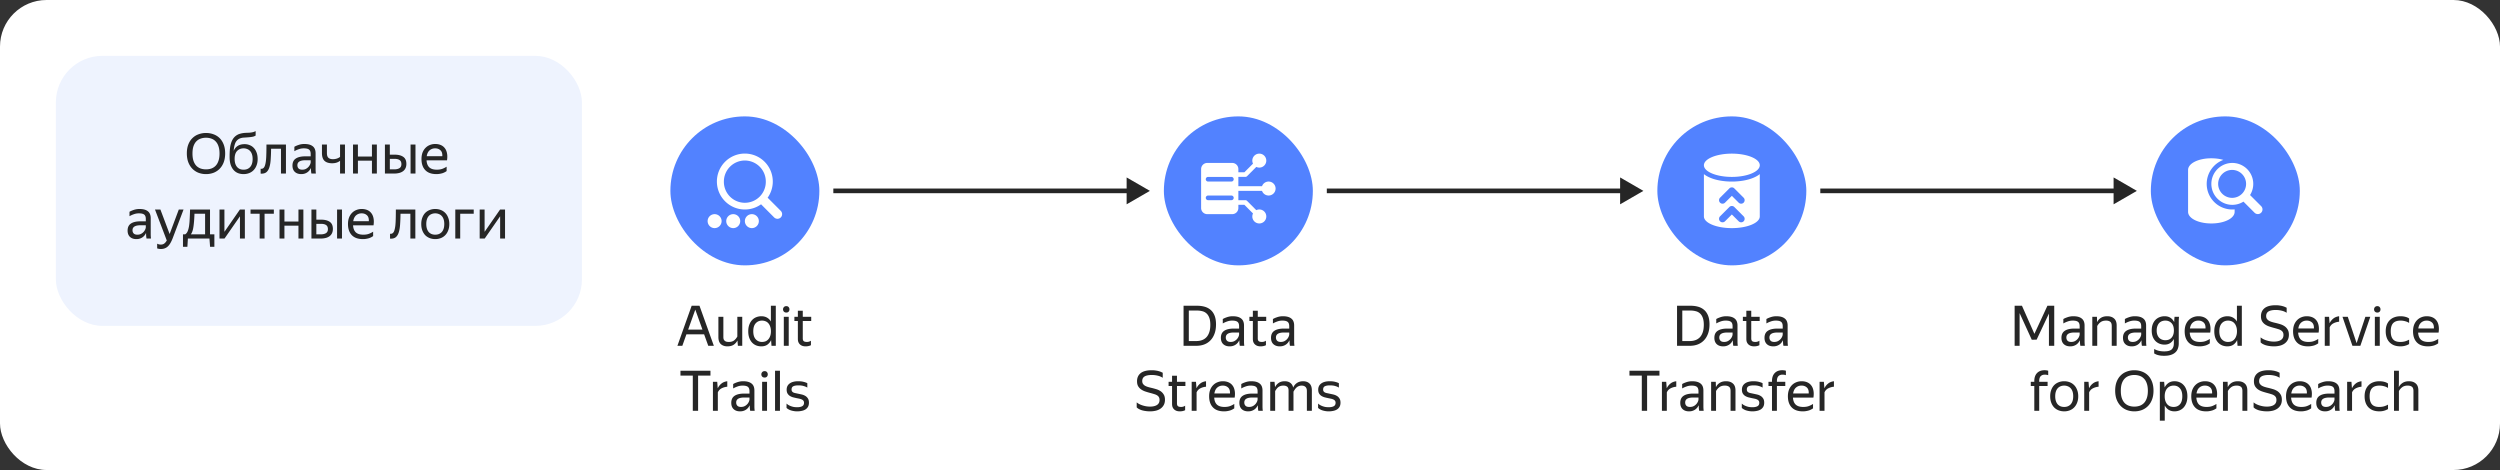 <svg xmlns="http://www.w3.org/2000/svg" width="1000" height="188" fill="none"><rect width="100%" height="100%" fill="#333333" stroke="none"/><g clip-path="url(#a)"><rect width="1000" height="188" fill="#fff" rx="18.622"/><rect width="210.428" height="108.007" x="22.346" y="22.346" fill="#EEF3FE" rx="18.622"/><path fill="#262626" d="M82.4 69.64a8.404 8.404 0 0 1-3.016-.536 6.955 6.955 0 0 1-2.436-1.609c-.685-.7-1.229-1.564-1.63-2.592-.388-1.028-.582-2.212-.582-3.553 0-1.34.194-2.518.581-3.53.402-1.029.946-1.878 1.631-2.548a6.597 6.597 0 0 1 2.436-1.542 8.402 8.402 0 0 1 3.017-.536c1.087 0 2.1.178 3.039.536.939.343 1.75.857 2.436 1.542.685.685 1.221 1.542 1.609 2.57.387 1.013.58 2.19.58 3.53 0 1.326-.193 2.503-.58 3.531-.388 1.028-.924 1.892-1.61 2.592a6.954 6.954 0 0 1-2.435 1.61 8.467 8.467 0 0 1-3.04.536Zm0-1.899c.776 0 1.49-.112 2.146-.335a4.454 4.454 0 0 0 1.698-1.095c.492-.507.872-1.162 1.14-1.967.283-.804.425-1.78.425-2.927s-.142-2.123-.425-2.927c-.268-.805-.648-1.453-1.14-1.944a4.129 4.129 0 0 0-1.698-1.095 6.232 6.232 0 0 0-2.145-.358c-.775 0-1.49.12-2.145.358a4.303 4.303 0 0 0-1.721 1.095c-.477.491-.857 1.14-1.14 1.944-.268.804-.402 1.78-.402 2.927s.134 2.123.402 2.927c.283.805.663 1.46 1.14 1.967a4.654 4.654 0 0 0 1.72 1.095c.656.223 1.371.335 2.146.335Zm20.661-4.134c0 .968-.149 1.825-.447 2.57a5.485 5.485 0 0 1-1.184 1.9 4.938 4.938 0 0 1-1.766 1.161 6.08 6.08 0 0 1-2.234.403c-.82 0-1.572-.135-2.258-.403a4.672 4.672 0 0 1-1.765-1.273c-.492-.567-.879-1.282-1.162-2.146-.268-.864-.402-1.884-.402-3.061 0-.968.03-1.892.09-2.771.059-.879.193-1.69.401-2.436.21-.76.507-1.437.894-2.033a4.924 4.924 0 0 1 1.61-1.52c.372-.223.76-.387 1.161-.491.403-.12.805-.21 1.207-.269.417-.06.834-.096 1.251-.111l1.23-.045a8.694 8.694 0 0 0 1.497-.224 4.357 4.357 0 0 0 1.072-.424v1.788a3.434 3.434 0 0 1-1.05.447 14.85 14.85 0 0 1-1.318.2c-.85.075-1.632.135-2.347.18-.7.03-1.34.193-1.921.491-.745.417-1.274 1.043-1.587 1.877-.298.82-.484 1.795-.559 2.927.775-1.787 2.235-2.681 4.38-2.681.73 0 1.408.134 2.034.402.64.253 1.191.633 1.653 1.14.477.506.849 1.132 1.118 1.877.268.73.402 1.572.402 2.525Zm-5.632 4.268c.522 0 .999-.082 1.43-.246.448-.178.835-.44 1.163-.782a3.67 3.67 0 0 0 .759-1.34c.179-.537.269-1.17.269-1.9s-.09-1.363-.269-1.9c-.178-.536-.432-.975-.759-1.318a2.924 2.924 0 0 0-1.162-.782 3.705 3.705 0 0 0-1.43-.268c-1.028 0-1.885.343-2.57 1.028-.67.685-1.006 1.743-1.006 3.173 0 .745.09 1.393.268 1.944.179.537.425.983.738 1.341.327.358.707.626 1.14.804.431.164.908.246 1.43.246Zm8.659-2.056c.209-.76.343-1.787.402-3.083.06-1.296.09-2.935.09-4.917h7.799v11.598h-1.989v-9.922h-3.955a68.003 68.003 0 0 1-.157 4.246c-.074 1.237-.246 2.28-.514 3.129-.253.849-.633 1.497-1.139 1.944-.492.432-1.155.648-1.989.648h-.179c-.06 0-.127-.008-.201-.023v-1.944c.074.015.171.023.29.023.76 0 1.274-.566 1.542-1.699Zm18.273 1.386a6.733 6.733 0 0 1-.514.849 3.866 3.866 0 0 1-1.899 1.363c-.417.15-.909.224-1.475.224-1.043 0-1.885-.29-2.525-.872-.641-.596-.961-1.445-.961-2.547 0-1.267.439-2.198 1.318-2.794.894-.596 2.16-.894 3.799-.894h2.168v-.96c0-.805-.209-1.378-.626-1.721-.417-.343-1.132-.514-2.145-.514-.715 0-1.393.12-2.034.358a9.656 9.656 0 0 0-1.72.782v-1.766c.417-.253.975-.499 1.676-.737a6.98 6.98 0 0 1 2.346-.38c1.46 0 2.57.305 3.33.916.759.596 1.139 1.527 1.139 2.793v6.705c.015.163.023.334.023.513.014.179.029.35.044.514.015.15.03.276.045.38h-1.788a10.205 10.205 0 0 1-.134-.871c-.03-.388-.045-.723-.045-1.006l-.022-.335Zm-3.464.67c.611 0 1.133-.126 1.565-.38a3.851 3.851 0 0 0 1.05-.871c.268-.343.462-.67.581-.983.119-.328.179-.56.179-.693v-.85h-1.967c-1.177 0-2.033.172-2.57.515-.521.327-.782.826-.782 1.497 0 .521.157.946.47 1.274.312.327.804.491 1.474.491Zm17.089 1.542h-1.966v-5.095a4.698 4.698 0 0 1-1.408.738c-.522.163-1.118.245-1.788.245-1.311 0-2.317-.32-3.017-.96-.685-.656-1.028-1.699-1.028-3.129v-3.397h1.989v3.42c0 .908.209 1.541.626 1.899.417.357 1.005.536 1.765.536.522 0 1.028-.074 1.52-.223.491-.15.938-.38 1.341-.693v-4.939h1.966v11.598Zm10.791-5.14h-5.609v5.14h-1.966V57.82h1.966v4.782h5.609V57.82h1.967v11.598h-1.967v-5.14Zm13.772 1.274c0 .67-.119 1.252-.358 1.743a3.17 3.17 0 0 1-1.005 1.207 4.43 4.43 0 0 1-1.542.693 8.008 8.008 0 0 1-1.944.223h-3.732V57.82h1.966v4.045h1.9c1.475 0 2.629.29 3.464.872.834.58 1.251 1.52 1.251 2.815Zm3.642 3.866h-1.966V57.82h1.966v11.598Zm-10.257-5.877v4.201h1.766c.849 0 1.534-.156 2.056-.47.536-.327.804-.863.804-1.608 0-.76-.238-1.304-.715-1.631-.477-.328-1.147-.492-2.011-.492h-1.9Zm22.713 4.894c-.163.12-.365.246-.603.38a7.007 7.007 0 0 1-.871.402c-.343.12-.73.216-1.162.29-.433.09-.917.135-1.453.135-1.952 0-3.434-.53-4.447-1.587-1.013-1.058-1.519-2.54-1.519-4.447 0-.938.134-1.78.402-2.525.283-.745.67-1.37 1.162-1.877a4.823 4.823 0 0 1 1.743-1.184 5.57 5.57 0 0 1 2.19-.425c.834 0 1.579.141 2.234.425a3.93 3.93 0 0 1 1.609 1.25c.432.552.723 1.237.872 2.057.164.804.164 1.743 0 2.815h-8.179c.075 1.252.447 2.19 1.117 2.816.671.61 1.669.916 2.995.916.894 0 1.661-.126 2.301-.38.641-.253 1.177-.529 1.609-.827v1.766Zm-4.603-9.095c-.849 0-1.579.26-2.19.782-.611.521-.998 1.311-1.162 2.369h6.235c.059-1.073-.187-1.862-.738-2.369-.551-.521-1.266-.782-2.145-.782ZM58.414 93.205a6.793 6.793 0 0 1-.515.849 3.882 3.882 0 0 1-1.9 1.363c-.416.15-.908.224-1.474.224-1.043 0-1.885-.29-2.525-.872-.64-.596-.961-1.445-.961-2.547 0-1.267.44-2.198 1.318-2.794.894-.596 2.16-.894 3.8-.894h2.167v-.96c0-.805-.209-1.379-.626-1.721-.417-.343-1.132-.514-2.145-.514-.715 0-1.393.12-2.034.358a9.66 9.66 0 0 0-1.72.782v-1.766c.417-.253.975-.499 1.676-.737a6.982 6.982 0 0 1 2.346-.38c1.46 0 2.57.305 3.33.916.76.596 1.14 1.527 1.14 2.793v6.705c.014.163.022.334.022.513.014.179.03.35.044.514.015.15.03.276.045.38h-1.788c-.044-.208-.09-.499-.134-.871-.03-.388-.044-.723-.044-1.006l-.023-.335Zm-3.465.67c.611 0 1.133-.126 1.565-.38a3.854 3.854 0 0 0 1.05-.871c.268-.343.462-.67.58-.983.12-.328.18-.56.18-.693v-.85h-1.967c-1.177 0-2.033.172-2.57.515-.521.327-.782.826-.782 1.497 0 .521.157.946.47 1.274.312.327.804.491 1.474.491Zm14.132 1.408c-.269.7-.552 1.311-.85 1.832-.298.537-.633.991-1.005 1.364-.373.372-.79.648-1.252.826-.461.194-.99.29-1.586.29-.298 0-.574-.021-.827-.066a2.488 2.488 0 0 1-.693-.179v-1.9c.164.12.373.21.626.269.253.074.529.112.827.112.551 0 1.005-.135 1.363-.403.357-.253.7-.663 1.028-1.229l-4.715-12.38h2.167l3.688 9.788 3.664-9.788h1.9L69.08 95.283Zm4.98-1.542c.417-.253.744-.648.983-1.184.238-.537.424-1.214.559-2.034.134-.82.223-1.787.268-2.905.06-1.117.111-2.383.156-3.799h7.978v9.922h1.743v4.983h-1.72l-.247-3.307h-8.625l-.202 3.307H73.19v-4.983h.872Zm7.977 0v-8.246h-4.245c-.075 2.19-.217 3.948-.425 5.274-.194 1.311-.536 2.302-1.028 2.972h5.698Zm7.73-1.005 6.19-8.917h1.989v11.598h-1.966v-8.894l-6.168 8.894h-2.011V83.82h1.966v8.917Zm16.06-7.24v9.921h-1.967v-9.922h-3.642V83.82h9.318v1.676h-3.709Zm13.554 4.782h-5.609v5.14h-1.966V83.818h1.966v4.782h5.609V83.82h1.967v11.598h-1.967v-5.14Zm13.772 1.273c0 .67-.119 1.252-.358 1.743a3.17 3.17 0 0 1-1.005 1.207 4.43 4.43 0 0 1-1.542.693 8.008 8.008 0 0 1-1.944.223h-3.732V83.82h1.966v4.045h1.9c1.475 0 2.629.29 3.463.872.835.58 1.252 1.52 1.252 2.815Zm3.642 3.866h-1.966V83.82h1.966v11.598Zm-10.257-5.877v4.201h1.766c.849 0 1.534-.156 2.056-.47.536-.327.804-.863.804-1.608 0-.76-.238-1.304-.715-1.631-.477-.328-1.147-.492-2.011-.492h-1.9Zm22.713 4.894c-.164.12-.365.246-.603.38a6.96 6.96 0 0 1-.872.402 7.33 7.33 0 0 1-1.162.29 7.19 7.19 0 0 1-1.452.135c-1.952 0-3.434-.53-4.447-1.587-1.013-1.058-1.52-2.54-1.52-4.447 0-.939.135-1.78.403-2.525.283-.745.67-1.37 1.162-1.877a4.823 4.823 0 0 1 1.743-1.184 5.57 5.57 0 0 1 2.19-.425c.834 0 1.579.141 2.234.424a3.93 3.93 0 0 1 1.609 1.252c.432.551.723 1.236.872 2.056.164.804.164 1.743 0 2.815h-8.179c.074 1.252.447 2.19 1.117 2.816.671.61 1.669.916 2.995.916.894 0 1.661-.126 2.301-.38.641-.253 1.177-.529 1.609-.827v1.766Zm-4.603-9.095c-.849 0-1.579.26-2.19.782s-.998 1.311-1.162 2.369h6.235c.059-1.073-.187-1.862-.738-2.369-.551-.521-1.266-.782-2.145-.782Zm13.202 6.48c.209-.76.343-1.787.403-3.083.059-1.297.089-2.935.089-4.917h7.799v11.598h-1.989v-9.922h-3.955a68.003 68.003 0 0 1-.157 4.246c-.074 1.237-.245 2.28-.514 3.129-.253.849-.633 1.497-1.139 1.944-.492.432-1.155.648-1.989.648h-.179c-.059 0-.126-.008-.201-.023v-1.944c.075.015.171.023.291.023.759 0 1.273-.566 1.541-1.699Zm16.24 3.822c-.79 0-1.527-.135-2.212-.403a5.143 5.143 0 0 1-1.788-1.162c-.492-.521-.879-1.154-1.162-1.9-.283-.744-.425-1.6-.425-2.569 0-.953.142-1.802.425-2.547.283-.76.67-1.393 1.162-1.9a5.144 5.144 0 0 1 1.788-1.162 6.014 6.014 0 0 1 2.212-.402c.804 0 1.549.134 2.234.402a4.93 4.93 0 0 1 1.766 1.162c.506.507.901 1.14 1.184 1.9.298.745.447 1.594.447 2.547 0 .968-.149 1.825-.447 2.57a5.485 5.485 0 0 1-1.184 1.9 4.929 4.929 0 0 1-1.766 1.161 6.078 6.078 0 0 1-2.234.403Zm0-1.766c.521 0 .998-.082 1.43-.246a3.27 3.27 0 0 0 1.162-.782c.328-.357.581-.804.76-1.34.179-.537.268-1.17.268-1.9s-.089-1.363-.268-1.9c-.179-.536-.432-.975-.76-1.318a2.922 2.922 0 0 0-1.162-.782 3.706 3.706 0 0 0-1.43-.268c-.522 0-.998.09-1.43.268a2.955 2.955 0 0 0-1.14.782c-.313.343-.559.782-.737 1.319-.179.536-.269 1.17-.269 1.9s.09 1.362.269 1.898c.178.537.424.984.737 1.341.328.343.708.604 1.14.782a4 4 0 0 0 1.43.246Zm8.028-10.056h7.374v1.676h-5.407v9.922h-1.967V83.82Zm11.721 8.917 6.19-8.917h1.989v11.598h-1.966v-8.894l-6.168 8.894h-2.011V83.82h1.966v8.917ZM459.963 76.35l-9.311-5.376v10.752l9.311-5.376Zm-126.63.931h118.25V75.42h-118.25v1.862ZM657.356 76.35l-9.311-5.376v10.752l9.311-5.376Zm-126.63.931h118.25V75.42h-118.25v1.862ZM854.749 76.35l-9.311-5.376v10.752l9.311-5.376Zm-126.63.931h118.25V75.42h-118.25v1.862Z"/><rect width="59.59" height="59.59" x="268.156" y="46.555" fill="#5282FF" rx="29.795"/><path fill="#fff" fill-rule="evenodd" d="M283.052 88.443a2.787 2.787 0 0 1 2.795-2.78 2.788 2.788 0 0 1 2.796 2.78 2.809 2.809 0 0 1-2.796 2.806 2.808 2.808 0 0 1-2.795-2.806Zm7.445 0a2.789 2.789 0 0 1 2.797-2.78 2.787 2.787 0 0 1 2.795 2.78 2.808 2.808 0 0 1-2.795 2.806 2.81 2.81 0 0 1-2.797-2.806Zm7.449 0a2.789 2.789 0 0 1 2.797-2.78 2.787 2.787 0 0 1 2.795 2.78 2.808 2.808 0 0 1-2.795 2.806 2.81 2.81 0 0 1-2.797-2.806Zm11.723-1.464-5.075-5.09c-.06-.051-.115-.126-.162-.176a11.09 11.09 0 0 1-6.493 2.086c-6.17 0-11.181-5.015-11.181-11.2a11.188 11.188 0 0 1 11.181-11.173 11.19 11.19 0 0 1 11.149 11.99 11.182 11.182 0 0 1-2.047 5.69l.186.149 5.077 5.091a1.862 1.862 0 0 1 0 2.633 1.88 1.88 0 0 1-2.635 0Zm-3.345-14.38a8.404 8.404 0 0 0-8.385-8.392 8.405 8.405 0 0 0-8.388 8.393 8.398 8.398 0 0 0 2.412 6.01 8.38 8.38 0 0 0 5.975 2.502 8.387 8.387 0 0 0 8.386-8.512Z" clip-rule="evenodd"/><path fill="#262626" d="M276.666 122.296h3.128l5.743 16.022h-2.234l-1.654-4.581h-7.084l-1.631 4.581h-1.967l5.699-16.022Zm4.313 9.542-2.861-7.978-2.86 7.978h5.721Zm13.955 4.402c-.313.656-.797 1.207-1.453 1.654-.64.432-1.482.648-2.525.648-1.072 0-1.944-.298-2.614-.894-.656-.611-.983-1.549-.983-2.816v-8.111h1.988v8.111c0 .388.053.708.157.961a1.638 1.638 0 0 0 1.139.894c.269.06.559.09.872.09.864 0 1.557-.194 2.078-.581.522-.388.969-.917 1.341-1.587v-7.888h1.966v11.597h-1.743l-.178-2.078h-.045Zm13.507-.201a4.653 4.653 0 0 1-1.497 1.832c-.641.447-1.453.671-2.436.671-.7 0-1.363-.119-1.989-.358a4.77 4.77 0 0 1-1.654-1.117c-.476-.506-.856-1.132-1.139-1.877-.283-.76-.425-1.654-.425-2.682 0-1.013.142-1.892.425-2.637.283-.759.663-1.385 1.139-1.877a4.403 4.403 0 0 1 1.654-1.117 5.428 5.428 0 0 1 2.011-.38c.879 0 1.639.186 2.279.559a4.021 4.021 0 0 1 1.542 1.542v-6.302h1.967v16.022h-1.721l-.156-2.279Zm-3.643.738c.507 0 .976-.082 1.408-.246a2.974 2.974 0 0 0 1.117-.805c.328-.357.581-.804.76-1.341.194-.536.291-1.162.291-1.877 0-.715-.097-1.34-.291-1.877-.179-.536-.432-.983-.76-1.341a2.773 2.773 0 0 0-1.117-.782 3.66 3.66 0 0 0-1.408-.268c-1.028 0-1.869.365-2.525 1.095-.64.715-.961 1.773-.961 3.173 0 1.416.328 2.481.984 3.196.655.715 1.489 1.073 2.502 1.073Zm9.735-11.755c-.403 0-.723-.119-.961-.357a1.287 1.287 0 0 1-.358-.916c0-.358.119-.663.358-.917.238-.253.558-.38.961-.38.387 0 .692.127.916.38.223.254.335.559.335.917 0 .357-.112.663-.335.916-.224.238-.529.357-.916.357Zm.96 1.699v11.597h-1.966v-11.597h1.966Zm8.882 11.352a3.62 3.62 0 0 1-.916.335 5.086 5.086 0 0 1-1.185.134c-.566 0-1.05-.082-1.452-.246a2.806 2.806 0 0 1-.961-.648 2.757 2.757 0 0 1-.559-.939 3.894 3.894 0 0 1-.156-1.094v-7.218h-1.386v-1.676h1.386v-2.436h1.966v2.436h3.375v1.676h-3.375v6.972c0 .491.12.849.358 1.072.253.224.693.336 1.318.336.581 0 1.11-.164 1.587-.492v1.788Zm-45.13 12.167v14.078h-2.123V150.24h-4.938v-1.944h12v1.944h-4.939Zm11.667 4.447a6.053 6.053 0 0 0-2.28.648c-.67.343-1.169.879-1.497 1.609v7.374h-1.966v-11.597h1.72l.201 2.525h.045a5.255 5.255 0 0 1 1.408-1.788c.626-.521 1.415-.842 2.369-.961v2.19Zm8.971 7.419a6.746 6.746 0 0 1-.514.849 3.86 3.86 0 0 1-1.899 1.363c-.417.149-.909.224-1.475.224-1.043 0-1.884-.291-2.525-.872-.641-.596-.961-1.445-.961-2.547 0-1.266.44-2.198 1.319-2.793.893-.596 2.16-.894 3.798-.894h2.168v-.961c0-.805-.209-1.378-.626-1.721-.417-.342-1.132-.514-2.145-.514-.715 0-1.393.119-2.033.358a9.606 9.606 0 0 0-1.721.782v-1.765c.417-.254.976-.5 1.676-.738a6.988 6.988 0 0 1 2.346-.38c1.46 0 2.57.306 3.33.916.76.596 1.139 1.527 1.139 2.794v6.704c.015.163.023.335.023.514l.045.514c.014.149.029.275.044.379h-1.787c-.045-.208-.09-.499-.135-.871a13.756 13.756 0 0 1-.044-1.006l-.023-.335Zm-3.463.671c.611 0 1.132-.127 1.564-.38a3.863 3.863 0 0 0 1.05-.872 3.85 3.85 0 0 0 .581-.983c.119-.328.179-.559.179-.693V159h-1.966c-1.177 0-2.034.171-2.57.514-.522.328-.782.827-.782 1.497 0 .522.156.946.469 1.274.313.328.804.492 1.475.492Zm9.438-11.755c-.402 0-.722-.119-.961-.357a1.29 1.29 0 0 1-.357-.916c0-.358.119-.663.357-.917.239-.253.559-.38.961-.38.387 0 .693.127.916.38.224.254.335.559.335.917 0 .357-.111.663-.335.916-.223.238-.529.357-.916.357Zm.961 1.699v11.597h-1.966v-11.597h1.966Zm5.172-4.425v16.022h-1.967v-16.022h1.967Zm6.915 16.246a7.617 7.617 0 0 1-1.631-.157 7.607 7.607 0 0 1-1.229-.335 6.657 6.657 0 0 1-.872-.447 6.137 6.137 0 0 1-.559-.424v-1.766c.149.149.351.313.604.492.253.164.558.32.916.469.358.149.76.276 1.207.38.462.09.975.134 1.542.134.834 0 1.497-.134 1.988-.402.492-.268.738-.723.738-1.363 0-.343-.082-.618-.246-.827a1.505 1.505 0 0 0-.626-.492 3.838 3.838 0 0 0-.938-.312 47.182 47.182 0 0 0-1.095-.224 41.208 41.208 0 0 1-1.453-.335 5.081 5.081 0 0 1-1.296-.559 3.03 3.03 0 0 1-.938-.961c-.239-.402-.358-.923-.358-1.564 0-1.043.402-1.862 1.207-2.458.819-.596 1.959-.894 3.419-.894.819 0 1.542.082 2.167.246.641.164 1.133.343 1.475.536v1.766c-.387-.254-.871-.462-1.452-.626-.566-.179-1.274-.268-2.123-.268-.879 0-1.557.119-2.034.357-.461.239-.692.671-.692 1.296 0 .313.067.567.201.76.134.179.313.328.536.447.238.104.507.186.804.246.298.06.611.127.939.201.507.104 1.028.216 1.564.335a4.69 4.69 0 0 1 1.43.559c.432.253.783.596 1.051 1.028.283.417.424.983.424 1.698 0 .671-.134 1.229-.402 1.676a3.08 3.08 0 0 1-1.073 1.073 4.573 4.573 0 0 1-1.497.536 8.02 8.02 0 0 1-1.698.179Z"/><rect width="59.59" height="59.59" x="465.549" y="46.555" fill="#5282FF" rx="29.795"/><path fill="#fff" fill-rule="evenodd" d="M500.931 86.577c0-.422.095-.82.272-1.192l-3.441-3.452h-2.417v1.266a2.454 2.454 0 0 1-2.46 2.458h-9.98a2.452 2.452 0 0 1-2.458-2.458V67.633a2.455 2.455 0 0 1 2.46-2.458h9.979c1.36 0 2.46 1.093 2.46 2.458V68.9h2.418l3.439-3.451a2.784 2.784 0 0 1 .154-2.695 2.788 2.788 0 0 1 2.366-1.301 2.793 2.793 0 1 1-1.205 5.312l-3.71 3.725a.933.933 0 0 1-.659.27h-2.804v3.724h9.463a2.786 2.786 0 0 1 2.637-1.862 2.793 2.793 0 0 1 0 5.587 2.788 2.788 0 0 1-2.637-1.863h-9.463v3.725h2.804a.94.94 0 0 1 .659.272l3.712 3.724a2.786 2.786 0 0 1 4.001 2.508 2.784 2.784 0 0 1-.814 1.985 2.795 2.795 0 0 1-3.055.61 2.795 2.795 0 0 1-1.725-2.593h.004Zm-7.449-7.424v-.025a.929.929 0 0 0-.927-.92h-9.318a.933.933 0 0 0-.928.92v.025a.932.932 0 0 0 .928.918h9.318a.93.93 0 0 0 .927-.918Zm0-7.45v-.023a.927.927 0 0 0-.927-.918h-9.318a.932.932 0 0 0-.928.918v.026a.93.93 0 0 0 .928.916h9.318a.932.932 0 0 0 .927-.916v-.002Z" clip-rule="evenodd"/><path fill="#262626" d="M473.424 122.296h5.386c1.072 0 2.07.127 2.994.38.924.253 1.728.67 2.413 1.251.686.581 1.222 1.349 1.609 2.302.388.953.581 2.13.581 3.531 0 1.415-.201 2.659-.603 3.732-.387 1.057-.931 1.944-1.631 2.659a6.729 6.729 0 0 1-2.481 1.631c-.953.358-1.996.536-3.128.536h-5.14v-16.022Zm2.101 1.922v12.201h3.039c.819 0 1.571-.127 2.257-.38a4.573 4.573 0 0 0 1.765-1.162c.492-.536.872-1.214 1.14-2.033.268-.82.402-1.796.402-2.928 0-1.117-.134-2.041-.402-2.771-.268-.745-.641-1.333-1.118-1.765a3.725 3.725 0 0 0-1.676-.894 8.03 8.03 0 0 0-2.122-.268h-3.285Zm20.202 11.888a6.746 6.746 0 0 1-.514.849 3.886 3.886 0 0 1-1.899 1.363c-.418.149-.909.224-1.475.224-1.043 0-1.885-.291-2.525-.872-.641-.596-.961-1.445-.961-2.547 0-1.266.439-2.198 1.318-2.793.894-.596 2.16-.894 3.799-.894h2.168v-.961c0-.805-.209-1.378-.626-1.721-.417-.342-1.132-.514-2.145-.514-.715 0-1.393.119-2.034.358a9.639 9.639 0 0 0-1.721.782v-1.765c.418-.254.976-.5 1.676-.738a6.994 6.994 0 0 1 2.347-.38c1.46 0 2.57.306 3.329.916.76.596 1.14 1.527 1.14 2.794v6.704c.015.163.022.335.022.514l.045.514c.015.149.03.275.045.379h-1.788a10.188 10.188 0 0 1-.134-.871c-.03-.387-.045-.723-.045-1.006l-.022-.335Zm-3.464.671c.611 0 1.132-.127 1.565-.38a3.863 3.863 0 0 0 1.05-.872 3.85 3.85 0 0 0 .581-.983c.119-.328.179-.559.179-.693V133h-1.967c-1.177 0-2.033.171-2.57.514-.521.328-.782.827-.782 1.497 0 .522.157.946.469 1.274.313.328.805.492 1.475.492Zm14.109 1.296a3.62 3.62 0 0 1-.916.335 5.086 5.086 0 0 1-1.185.134c-.566 0-1.05-.082-1.452-.246a2.806 2.806 0 0 1-.961-.648 2.773 2.773 0 0 1-.559-.939 3.894 3.894 0 0 1-.156-1.094v-7.218h-1.385v-1.676h1.385v-2.436h1.966v2.436h3.375v1.676h-3.375v6.972c0 .491.12.849.358 1.072.253.224.693.336 1.318.336.581 0 1.11-.164 1.587-.492v1.788Zm9.41-1.967a6.746 6.746 0 0 1-.514.849 3.886 3.886 0 0 1-1.899 1.363c-.418.149-.909.224-1.475.224-1.043 0-1.885-.291-2.525-.872-.641-.596-.961-1.445-.961-2.547 0-1.266.439-2.198 1.318-2.793.894-.596 2.16-.894 3.799-.894h2.168v-.961c0-.805-.209-1.378-.626-1.721-.417-.342-1.132-.514-2.145-.514-.715 0-1.393.119-2.034.358a9.639 9.639 0 0 0-1.721.782v-1.765c.418-.254.976-.5 1.676-.738a6.994 6.994 0 0 1 2.347-.38c1.46 0 2.57.306 3.329.916.76.596 1.14 1.527 1.14 2.794v6.704c.015.163.022.335.022.514l.045.514c.015.149.03.275.045.379h-1.788a10.188 10.188 0 0 1-.134-.871c-.03-.387-.045-.723-.045-1.006l-.022-.335Zm-3.464.671c.611 0 1.132-.127 1.565-.38a3.863 3.863 0 0 0 1.05-.872 3.85 3.85 0 0 0 .581-.983c.119-.328.179-.559.179-.693V133h-1.967c-1.177 0-2.033.171-2.57.514-.521.328-.782.827-.782 1.497 0 .522.157.946.469 1.274.313.328.805.492 1.475.492Zm-52.297 27.765c-.73 0-1.386-.052-1.967-.157a9.405 9.405 0 0 1-1.542-.357 7.934 7.934 0 0 1-1.117-.514 4.446 4.446 0 0 1-.715-.559v-2.011c.223.194.514.395.871.603.358.194.768.373 1.229.537.477.164.984.298 1.52.402a9.266 9.266 0 0 0 1.721.156c1.162 0 2.085-.216 2.771-.648.685-.447 1.027-1.117 1.027-2.011 0-.447-.081-.812-.245-1.095a1.993 1.993 0 0 0-.715-.737c-.313-.209-.708-.38-1.185-.514a29.979 29.979 0 0 0-1.631-.469 30.326 30.326 0 0 1-1.877-.559 6.902 6.902 0 0 1-1.698-.827 4.191 4.191 0 0 1-1.207-1.296c-.298-.521-.447-1.184-.447-1.989 0-1.385.484-2.465 1.452-3.24.969-.775 2.451-1.162 4.447-1.162.581 0 1.095.037 1.542.112.462.059.864.141 1.207.245.357.09.663.194.916.313.268.12.507.231.715.336v2.011a6.226 6.226 0 0 0-2.033-.849 9.658 9.658 0 0 0-2.347-.269c-.715 0-1.318.06-1.81.179-.476.104-.864.261-1.162.469a1.854 1.854 0 0 0-.648.76 2.426 2.426 0 0 0-.201 1.006c0 .447.097.819.291 1.117a2.8 2.8 0 0 0 .804.76c.343.194.73.357 1.162.492.432.134.886.253 1.363.357.626.149 1.267.32 1.922.514a6.623 6.623 0 0 1 1.765.804c.522.343.946.79 1.274 1.341.343.537.514 1.237.514 2.101 0 .849-.171 1.572-.514 2.167a4.194 4.194 0 0 1-1.318 1.431 5.607 5.607 0 0 1-1.9.804 9.965 9.965 0 0 1-2.234.246Zm14.032-.469a3.635 3.635 0 0 1-.916.335 5.092 5.092 0 0 1-1.185.134c-.566 0-1.05-.082-1.452-.246a2.796 2.796 0 0 1-.961-.648 2.74 2.74 0 0 1-.559-.939 3.894 3.894 0 0 1-.156-1.094v-7.218h-1.386v-1.676h1.386v-2.436h1.966v2.436h3.374v1.676h-3.374v6.972c0 .491.119.849.358 1.072.253.224.692.336 1.318.336.581 0 1.11-.164 1.587-.492v1.788Zm8.359-9.386a6.054 6.054 0 0 0-2.279.648c-.67.343-1.169.879-1.497 1.609v7.374h-1.967v-11.597h1.721l.201 2.525h.045a5.255 5.255 0 0 1 1.408-1.788c.625-.521 1.415-.842 2.368-.961v2.19Zm11.299 8.648a6.297 6.297 0 0 1-1.475.782c-.343.119-.73.216-1.162.291a7.22 7.22 0 0 1-1.452.134c-1.952 0-3.434-.529-4.447-1.587-1.013-1.057-1.52-2.54-1.52-4.447 0-.938.134-1.78.402-2.525.283-.745.671-1.37 1.162-1.877a4.843 4.843 0 0 1 1.743-1.184 5.578 5.578 0 0 1 2.19-.425c.834 0 1.579.142 2.235.425.655.283 1.192.7 1.609 1.251.432.551.722 1.237.871 2.056.164.805.164 1.743 0 2.816h-8.178c.074 1.251.446 2.19 1.117 2.815.67.611 1.668.917 2.994.917.894 0 1.661-.127 2.302-.38.641-.254 1.177-.529 1.609-.827v1.765Zm-4.603-9.095c-.85 0-1.58.261-2.19.782-.611.522-.999 1.311-1.162 2.369h6.234c.06-1.073-.186-1.862-.737-2.369-.551-.521-1.267-.782-2.145-.782Zm14.017 7.866a6.867 6.867 0 0 1-.514.849 3.886 3.886 0 0 1-.782.782 3.947 3.947 0 0 1-1.118.581c-.417.149-.908.224-1.474.224-1.043 0-1.885-.291-2.526-.872-.64-.596-.96-1.445-.96-2.547 0-1.266.439-2.198 1.318-2.793.894-.596 2.16-.894 3.799-.894h2.167v-.961c0-.805-.208-1.378-.625-1.721-.417-.342-1.132-.514-2.146-.514-.715 0-1.392.119-2.033.358a9.639 9.639 0 0 0-1.721.782v-1.765c.417-.254.976-.5 1.676-.738a6.99 6.99 0 0 1 2.347-.38c1.46 0 2.569.306 3.329.916.76.596 1.14 1.527 1.14 2.794v6.704c.015.163.022.335.022.514l.045.514c.015.149.03.275.045.379h-1.788a10.188 10.188 0 0 1-.134-.871c-.03-.387-.045-.723-.045-1.006l-.022-.335Zm-3.464.671c.611 0 1.132-.127 1.564-.38a3.884 3.884 0 0 0 1.051-.872 3.88 3.88 0 0 0 .581-.983c.119-.328.178-.559.178-.693V159h-1.966c-1.177 0-2.034.171-2.57.514-.521.328-.782.827-.782 1.497 0 .522.156.946.469 1.274.313.328.805.492 1.475.492Zm10.399 1.541h-1.966v-11.597h1.721l.201 2.078h.044a4.117 4.117 0 0 1 1.408-1.631c.626-.447 1.445-.671 2.458-.671.894 0 1.624.216 2.19.648.581.417.969 1.051 1.162 1.9.328-.79.827-1.408 1.497-1.855.686-.462 1.513-.693 2.481-.693 1.073 0 1.922.306 2.547.916.626.596.939 1.52.939 2.771v8.134h-1.989v-7.888c0-.76-.186-1.311-.559-1.653-.372-.358-.878-.537-1.519-.537-.432 0-.812.067-1.14.201-.327.12-.618.291-.871.514a4.412 4.412 0 0 0-.693.782 9.849 9.849 0 0 0-.581.939v7.642h-1.966v-8.111c0-.745-.187-1.259-.559-1.542-.373-.283-.879-.425-1.52-.425-.417 0-.789.052-1.117.157a3.122 3.122 0 0 0-.894.447 3.523 3.523 0 0 0-.693.715 6.705 6.705 0 0 0-.581.893v7.866Zm21.471.224a7.624 7.624 0 0 1-1.631-.157 7.607 7.607 0 0 1-1.229-.335 6.722 6.722 0 0 1-.872-.447 5.964 5.964 0 0 1-.558-.424v-1.766c.149.149.35.313.603.492a5.8 5.8 0 0 0 .916.469c.358.149.76.276 1.207.38.462.09.976.134 1.542.134.834 0 1.497-.134 1.989-.402.491-.268.737-.723.737-1.363 0-.343-.082-.618-.246-.827a1.5 1.5 0 0 0-.626-.492 3.838 3.838 0 0 0-.938-.312 47.182 47.182 0 0 0-1.095-.224 41.208 41.208 0 0 1-1.453-.335 5.081 5.081 0 0 1-1.296-.559 3.03 3.03 0 0 1-.938-.961c-.239-.402-.358-.923-.358-1.564 0-1.043.402-1.862 1.207-2.458.819-.596 1.959-.894 3.419-.894.819 0 1.542.082 2.168.246.64.164 1.132.343 1.474.536v1.766c-.387-.254-.871-.462-1.452-.626-.566-.179-1.274-.268-2.123-.268-.879 0-1.557.119-2.034.357-.461.239-.692.671-.692 1.296 0 .313.067.567.201.76.134.179.313.328.536.447.239.104.507.186.805.246.298.06.61.127.938.201.507.104 1.028.216 1.564.335a4.707 4.707 0 0 1 1.431.559c.432.253.782.596 1.05 1.028.283.417.424.983.424 1.698 0 .671-.134 1.229-.402 1.676a3.077 3.077 0 0 1-1.072 1.073 4.58 4.58 0 0 1-1.498.536 8.02 8.02 0 0 1-1.698.179Z"/><rect width="59.59" height="59.59" x="662.942" y="46.555" fill="#5282FF" rx="29.795"/><path fill="#fff" fill-rule="evenodd" d="M681.564 86.58V69.645c.726.596 1.607 1.067 2.559 1.466 2.3.968 5.344 1.514 8.614 1.514 3.267 0 6.313-.546 8.613-1.514.95-.399 1.832-.87 2.559-1.466V86.58c.002 2.583-5.004 4.669-11.172 4.669-6.167 0-11.173-2.086-11.173-4.669ZM690 88.515l2.737-2.73 2.738 2.73a1.39 1.39 0 0 0 1.972 0 1.409 1.409 0 0 0 0-1.985l-3.725-3.725a1.391 1.391 0 0 0-1.973 0l-3.725 3.725a1.408 1.408 0 0 0 .453 2.288 1.392 1.392 0 0 0 1.521-.303H690Zm0-7.449 2.737-2.73 2.738 2.73a1.39 1.39 0 0 0 1.972 0 1.409 1.409 0 0 0 0-1.985l-3.725-3.724a1.391 1.391 0 0 0-1.973 0l-3.725 3.724a1.408 1.408 0 0 0 .453 2.289 1.392 1.392 0 0 0 1.521-.304H690Zm-8.436-14.972c0-2.557 5.008-4.642 11.173-4.642 6.166 0 11.174 2.085 11.174 4.642 0 2.583-5.008 4.668-11.174 4.668-6.165 0-11.173-2.085-11.173-4.668Z" clip-rule="evenodd"/><path fill="#262626" d="M670.817 122.296h5.385c1.073 0 2.071.127 2.995.38.923.253 1.728.67 2.413 1.251.686.581 1.222 1.349 1.609 2.302.388.953.581 2.13.581 3.531 0 1.415-.201 2.659-.603 3.732-.388 1.057-.931 1.944-1.631 2.659a6.737 6.737 0 0 1-2.481 1.631c-.953.358-1.996.536-3.128.536h-5.14v-16.022Zm2.1 1.922v12.201h3.04c.819 0 1.571-.127 2.257-.38a4.573 4.573 0 0 0 1.765-1.162c.492-.536.871-1.214 1.14-2.033.268-.82.402-1.796.402-2.928 0-1.117-.134-2.041-.402-2.771-.269-.745-.641-1.333-1.118-1.765a3.73 3.73 0 0 0-1.676-.894 8.031 8.031 0 0 0-2.123-.268h-3.285Zm20.203 11.888a6.867 6.867 0 0 1-.514.849 3.886 3.886 0 0 1-.782.782 3.947 3.947 0 0 1-1.118.581c-.417.149-.908.224-1.474.224-1.043 0-1.885-.291-2.526-.872-.64-.596-.96-1.445-.96-2.547 0-1.266.439-2.198 1.318-2.793.894-.596 2.16-.894 3.799-.894h2.167v-.961c0-.805-.208-1.378-.625-1.721-.417-.342-1.132-.514-2.146-.514-.715 0-1.392.119-2.033.358a9.639 9.639 0 0 0-1.721.782v-1.765c.417-.254.976-.5 1.676-.738a6.99 6.99 0 0 1 2.347-.38c1.46 0 2.569.306 3.329.916.76.596 1.14 1.527 1.14 2.794v6.704c.015.163.022.335.022.514l.045.514c.015.149.03.275.045.379h-1.788a10.188 10.188 0 0 1-.134-.871c-.03-.387-.045-.723-.045-1.006l-.022-.335Zm-3.464.671c.611 0 1.132-.127 1.564-.38a3.868 3.868 0 0 0 1.051-.872 3.88 3.88 0 0 0 .581-.983c.119-.328.178-.559.178-.693V133h-1.966c-1.177 0-2.034.171-2.57.514-.521.328-.782.827-.782 1.497 0 .522.156.946.469 1.274.313.328.805.492 1.475.492Zm14.109 1.296a3.62 3.62 0 0 1-.916.335 5.092 5.092 0 0 1-1.185.134c-.566 0-1.05-.082-1.452-.246a2.806 2.806 0 0 1-.961-.648 2.757 2.757 0 0 1-.559-.939 3.894 3.894 0 0 1-.156-1.094v-7.218h-1.386v-1.676h1.386v-2.436h1.966v2.436h3.375v1.676h-3.375v6.972c0 .491.12.849.358 1.072.253.224.693.336 1.318.336.581 0 1.11-.164 1.587-.492v1.788Zm9.41-1.967a6.867 6.867 0 0 1-.514.849 3.886 3.886 0 0 1-.782.782 3.947 3.947 0 0 1-1.118.581c-.417.149-.908.224-1.474.224-1.043 0-1.885-.291-2.526-.872-.64-.596-.96-1.445-.96-2.547 0-1.266.439-2.198 1.318-2.793.894-.596 2.16-.894 3.799-.894h2.167v-.961c0-.805-.208-1.378-.625-1.721-.417-.342-1.132-.514-2.146-.514-.715 0-1.392.119-2.033.358a9.639 9.639 0 0 0-1.721.782v-1.765c.417-.254.976-.5 1.676-.738a6.99 6.99 0 0 1 2.347-.38c1.46 0 2.569.306 3.329.916.76.596 1.14 1.527 1.14 2.794v6.704c.015.163.022.335.022.514l.045.514c.015.149.03.275.045.379h-1.788a10.188 10.188 0 0 1-.134-.871c-.03-.387-.045-.723-.045-1.006l-.022-.335Zm-3.464.671c.611 0 1.132-.127 1.564-.38a3.868 3.868 0 0 0 1.051-.872 3.88 3.88 0 0 0 .581-.983c.119-.328.178-.559.178-.693V133h-1.966c-1.177 0-2.034.171-2.57.514-.521.328-.782.827-.782 1.497 0 .522.156.946.469 1.274.313.328.805.492 1.475.492Zm-50.868 13.463v14.078h-2.123V150.24h-4.939v-1.944h12v1.944h-4.938Zm11.666 4.447a6.064 6.064 0 0 0-2.28.648c-.67.343-1.169.879-1.497 1.609v7.374h-1.966v-11.597h1.72l.202 2.525h.044a5.255 5.255 0 0 1 1.408-1.788c.626-.521 1.415-.842 2.369-.961v2.19Zm8.972 7.419a6.867 6.867 0 0 1-.514.849c-.209.283-.47.544-.782.782a3.947 3.947 0 0 1-1.118.581c-.417.149-.908.224-1.475.224-1.042 0-1.884-.291-2.525-.872-.64-.596-.961-1.445-.961-2.547 0-1.266.44-2.198 1.319-2.793.894-.596 2.16-.894 3.799-.894h2.167v-.961c0-.805-.208-1.378-.625-1.721-.418-.342-1.133-.514-2.146-.514-.715 0-1.393.119-2.033.358a9.639 9.639 0 0 0-1.721.782v-1.765c.417-.254.976-.5 1.676-.738a6.99 6.99 0 0 1 2.347-.38c1.459 0 2.569.306 3.329.916.76.596 1.14 1.527 1.14 2.794v6.704c.015.163.022.335.022.514l.045.514c.015.149.03.275.045.379h-1.788a9.8 9.8 0 0 1-.134-.871c-.03-.387-.045-.723-.045-1.006l-.022-.335Zm-3.464.671c.611 0 1.132-.127 1.564-.38a3.884 3.884 0 0 0 1.051-.872 3.88 3.88 0 0 0 .581-.983c.119-.328.178-.559.178-.693V159h-1.966c-1.177 0-2.034.171-2.57.514-.521.328-.782.827-.782 1.497 0 .522.156.946.469 1.274.313.328.805.492 1.475.492Zm13.93-8.537c-.894 0-1.624.209-2.19.626a4.58 4.58 0 0 0-1.341 1.564v7.888h-1.966v-11.597h1.855l.067 2.078h.044c.313-.671.805-1.222 1.475-1.654.671-.432 1.52-.648 2.548-.648 1.147 0 2.055.306 2.726.916.685.596 1.028 1.52 1.028 2.771v8.134h-1.967v-7.933c0-.804-.201-1.363-.603-1.676-.402-.312-.961-.469-1.676-.469Zm11.066 10.302a7.617 7.617 0 0 1-1.631-.157 7.65 7.65 0 0 1-1.23-.335 6.703 6.703 0 0 1-.871-.447 6 6 0 0 1-.559-.424v-1.766c.149.149.35.313.604.492.253.164.558.32.916.469.357.149.76.276 1.207.38.461.09.975.134 1.541.134.835 0 1.498-.134 1.989-.402.492-.268.738-.723.738-1.363 0-.343-.082-.618-.246-.827a1.505 1.505 0 0 0-.626-.492 3.838 3.838 0 0 0-.938-.312 47.182 47.182 0 0 0-1.095-.224 41.208 41.208 0 0 1-1.453-.335 5.05 5.05 0 0 1-1.296-.559 3.03 3.03 0 0 1-.938-.961c-.239-.402-.358-.923-.358-1.564 0-1.043.402-1.862 1.207-2.458.819-.596 1.959-.894 3.419-.894.819 0 1.542.082 2.167.246.641.164 1.133.343 1.475.536v1.766c-.387-.254-.871-.462-1.452-.626-.566-.179-1.274-.268-2.123-.268-.879 0-1.557.119-2.034.357-.462.239-.693.671-.693 1.296 0 .313.068.567.202.76.134.179.312.328.536.447.238.104.506.186.804.246.298.06.611.127.939.201.506.104 1.028.216 1.564.335a4.701 4.701 0 0 1 1.43.559c.432.253.782.596 1.051 1.028.283.417.424.983.424 1.698 0 .671-.134 1.229-.402 1.676a3.08 3.08 0 0 1-1.073 1.073 4.573 4.573 0 0 1-1.497.536 8.02 8.02 0 0 1-1.698.179Zm9.752-10.145v9.921h-1.967v-9.921h-1.408v-1.676h1.408v-.291c0-1.37.365-2.436 1.095-3.195.73-.76 1.728-1.14 2.995-1.14.551 0 1.042.067 1.474.201v1.788a2.595 2.595 0 0 0-.581-.157 4.688 4.688 0 0 0-.804-.067c-.685 0-1.229.209-1.631.626-.388.417-.581 1.065-.581 1.944v.291h3.352v1.676h-3.352Zm14.448 8.938a6.2 6.2 0 0 1-.604.38 7.008 7.008 0 0 1-.871.402c-.343.119-.73.216-1.162.291a7.23 7.23 0 0 1-1.453.134c-1.951 0-3.434-.529-4.447-1.587-1.013-1.057-1.519-2.54-1.519-4.447 0-.938.134-1.78.402-2.525.283-.745.67-1.37 1.162-1.877a4.843 4.843 0 0 1 1.743-1.184c.67-.283 1.4-.425 2.19-.425.834 0 1.579.142 2.235.425.655.283 1.191.7 1.608 1.251.432.551.723 1.237.872 2.056.164.805.164 1.743 0 2.816h-8.179c.075 1.251.447 2.19 1.118 2.815.67.611 1.668.917 2.994.917.894 0 1.661-.127 2.302-.38.64-.254 1.177-.529 1.609-.827v1.765Zm-4.604-9.095c-.849 0-1.579.261-2.19.782-.611.522-.998 1.311-1.162 2.369h6.235c.059-1.073-.186-1.862-.738-2.369-.551-.521-1.266-.782-2.145-.782Zm12.967.447a6.054 6.054 0 0 0-2.279.648c-.671.343-1.17.879-1.497 1.609v7.374h-1.967v-11.597h1.721l.201 2.525h.045a5.252 5.252 0 0 1 1.407-1.788c.626-.521 1.416-.842 2.369-.961v2.19Z"/><rect width="59.59" height="59.59" x="860.335" y="46.555" fill="#5282FF" rx="29.795"/><path fill="#fff" fill-rule="evenodd" d="M882.682 73.557c0 5.656 4.585 10.242 10.242 10.242.314 0 .624-.014.931-.042v.973c0 2.607-4.097 4.655-9.311 4.655-5.214 0-9.311-2.048-9.311-4.655V67.97c0-2.607 4.097-4.655 9.311-4.655 1.764 0 3.4.234 4.793.645a10.245 10.245 0 0 0-6.655 9.597Zm10.242 5.586a5.587 5.587 0 1 1 0-11.173 5.587 5.587 0 0 1 0 11.173Zm0 2.794a8.38 8.38 0 1 1 7.094-3.919l4.465 4.464a1.863 1.863 0 0 1-2.634 2.634l-4.464-4.464a8.343 8.343 0 0 1-4.461 1.285Z" clip-rule="evenodd"/><path fill="#262626" d="m813.762 133.536 5.207-11.24h2.726v16.022h-2.123v-12.893l-4.916 10.435-1.05.023h-.939l.023-.023-4.849-10.614v13.072h-1.989v-16.022h2.927l4.983 11.24Zm18.19 2.57a6.867 6.867 0 0 1-.514.849 3.886 3.886 0 0 1-.782.782 3.947 3.947 0 0 1-1.118.581c-.417.149-.908.224-1.475.224-1.042 0-1.884-.291-2.525-.872-.64-.596-.961-1.445-.961-2.547 0-1.266.44-2.198 1.319-2.793.894-.596 2.16-.894 3.799-.894h2.167v-.961c0-.805-.208-1.378-.625-1.721-.417-.342-1.133-.514-2.146-.514-.715 0-1.392.119-2.033.358a9.639 9.639 0 0 0-1.721.782v-1.765c.417-.254.976-.5 1.676-.738a6.99 6.99 0 0 1 2.347-.38c1.46 0 2.569.306 3.329.916.76.596 1.14 1.527 1.14 2.794v6.704c.015.163.022.335.022.514l.045.514c.015.149.03.275.045.379h-1.788a9.8 9.8 0 0 1-.134-.871c-.03-.387-.045-.723-.045-1.006l-.022-.335Zm-3.464.671c.611 0 1.132-.127 1.564-.38a3.884 3.884 0 0 0 1.051-.872 3.88 3.88 0 0 0 .581-.983c.119-.328.178-.559.178-.693V133h-1.966c-1.177 0-2.034.171-2.57.514-.521.328-.782.827-.782 1.497 0 .522.156.946.469 1.274.313.328.805.492 1.475.492Zm13.93-8.537c-.894 0-1.624.209-2.19.626a4.58 4.58 0 0 0-1.341 1.564v7.888h-1.966v-11.597h1.855l.067 2.078h.044c.313-.671.805-1.222 1.475-1.654.671-.432 1.52-.648 2.548-.648 1.147 0 2.056.306 2.726.916.685.596 1.028 1.52 1.028 2.771v8.134h-1.967v-7.933c0-.804-.201-1.363-.603-1.676-.402-.312-.961-.469-1.676-.469Zm14.15 7.866a6.867 6.867 0 0 1-.514.849c-.209.283-.47.544-.782.782a3.947 3.947 0 0 1-1.118.581c-.417.149-.908.224-1.475.224-1.042 0-1.884-.291-2.525-.872-.64-.596-.961-1.445-.961-2.547 0-1.266.44-2.198 1.319-2.793.894-.596 2.16-.894 3.799-.894h2.167v-.961c0-.805-.208-1.378-.625-1.721-.418-.342-1.133-.514-2.146-.514-.715 0-1.393.119-2.033.358a9.639 9.639 0 0 0-1.721.782v-1.765c.417-.254.976-.5 1.676-.738a6.988 6.988 0 0 1 2.346-.38c1.46 0 2.57.306 3.33.916.76.596 1.14 1.527 1.14 2.794v6.704c.015.163.022.335.022.514l.045.514c.015.149.03.275.045.379h-1.788a9.8 9.8 0 0 1-.134-.871c-.03-.387-.045-.723-.045-1.006l-.022-.335Zm-3.464.671c.611 0 1.132-.127 1.564-.38a3.884 3.884 0 0 0 1.051-.872 3.88 3.88 0 0 0 .581-.983c.119-.328.178-.559.178-.693V133h-1.966c-1.177 0-2.034.171-2.57.514-.521.328-.782.827-.782 1.497 0 .522.156.946.469 1.274.313.328.805.492 1.475.492Zm18.399.558c0 .745-.111 1.423-.335 2.034a3.671 3.671 0 0 1-1.028 1.586c-.462.432-1.065.768-1.81 1.006-.73.238-1.616.357-2.659.357-.566 0-1.065-.029-1.497-.089a6.865 6.865 0 0 1-1.14-.246 4.028 4.028 0 0 1-.804-.313 3.722 3.722 0 0 1-.559-.312v-1.766c.238.134.484.253.737.358.268.119.559.223.872.313.313.089.663.156 1.05.201.402.059.857.089 1.363.089 1.43 0 2.429-.268 2.995-.804.566-.537.849-1.334.849-2.391v-1.788a4.218 4.218 0 0 1-1.453 1.653c-.611.418-1.37.626-2.279.626a5.49 5.49 0 0 1-1.967-.357 4.885 4.885 0 0 1-1.631-1.051c-.462-.476-.834-1.065-1.117-1.765-.268-.715-.402-1.542-.402-2.48 0-.954.134-1.781.402-2.481.283-.715.655-1.311 1.117-1.788a4.665 4.665 0 0 1 1.654-1.072 5.524 5.524 0 0 1 1.989-.358c.923 0 1.698.209 2.324.626.64.417 1.139.983 1.497 1.698l.022-.246c0-.268.015-.588.045-.96.03-.388.059-.686.089-.894h1.788c-.03.208-.06.506-.089.894-.015.387-.023.707-.023.96v8.76Zm-5.341-1.251c.492 0 .939-.075 1.341-.224a2.826 2.826 0 0 0 1.073-.737 3.25 3.25 0 0 0 .715-1.207c.179-.491.268-1.065.268-1.72 0-1.326-.328-2.317-.983-2.973-.641-.655-1.453-.983-2.436-.983a3.87 3.87 0 0 0-1.385.246 3.04 3.04 0 0 0-1.095.737c-.298.328-.537.745-.715 1.252-.179.491-.269 1.065-.269 1.721 0 .655.09 1.229.269 1.72.178.477.424.879.737 1.207.313.313.678.551 1.095.715a3.87 3.87 0 0 0 1.385.246Zm17.763 1.251a6.297 6.297 0 0 1-1.475.782c-.343.119-.73.216-1.162.291a7.223 7.223 0 0 1-1.453.134c-1.951 0-3.433-.529-4.446-1.587-1.013-1.057-1.52-2.54-1.52-4.447 0-.938.134-1.78.402-2.525.283-.745.671-1.37 1.162-1.877a4.843 4.843 0 0 1 1.743-1.184 5.578 5.578 0 0 1 2.19-.425c.834 0 1.579.142 2.235.425.655.283 1.192.7 1.609 1.251.432.551.722 1.237.871 2.056.164.805.164 1.743 0 2.816h-8.178c.074 1.251.446 2.19 1.117 2.815.67.611 1.668.917 2.994.917.894 0 1.661-.127 2.302-.38.641-.254 1.177-.529 1.609-.827v1.765Zm-4.603-9.095c-.85 0-1.58.261-2.19.782-.611.522-.999 1.311-1.162 2.369h6.234c.06-1.073-.186-1.862-.737-2.369-.551-.521-1.267-.782-2.145-.782Zm15.536 7.799a4.636 4.636 0 0 1-1.497 1.832c-.64.447-1.452.671-2.436.671-.7 0-1.363-.119-1.988-.358a4.77 4.77 0 0 1-1.654-1.117c-.477-.506-.857-1.132-1.14-1.877-.283-.76-.424-1.654-.424-2.682 0-1.013.141-1.892.424-2.637.283-.759.663-1.385 1.14-1.877a4.403 4.403 0 0 1 1.654-1.117 5.424 5.424 0 0 1 2.011-.38c.879 0 1.638.186 2.279.559a4.021 4.021 0 0 1 1.542 1.542v-6.302h1.966v16.022h-1.72l-.157-2.279Zm-3.642.738c.506 0 .976-.082 1.408-.246a2.982 2.982 0 0 0 1.117-.805c.328-.357.581-.804.76-1.341.193-.536.29-1.162.29-1.877 0-.715-.097-1.34-.29-1.877-.179-.536-.432-.983-.76-1.341a2.78 2.78 0 0 0-1.117-.782 3.663 3.663 0 0 0-1.408-.268c-1.028 0-1.87.365-2.525 1.095-.641.715-.961 1.773-.961 3.173 0 1.416.328 2.481.983 3.196.656.715 1.49 1.073 2.503 1.073Zm18.376 1.765c-.73 0-1.385-.052-1.966-.157a9.405 9.405 0 0 1-1.542-.357 7.95 7.95 0 0 1-1.118-.514 4.446 4.446 0 0 1-.715-.559v-2.011c.224.194.514.395.872.603.357.194.767.373 1.229.537.477.164.983.298 1.519.402a9.273 9.273 0 0 0 1.721.156c1.162 0 2.086-.216 2.771-.648.685-.447 1.028-1.117 1.028-2.011 0-.447-.082-.812-.246-1.095a1.985 1.985 0 0 0-.715-.737c-.313-.209-.708-.38-1.184-.514a30.038 30.038 0 0 0-1.632-.469 30.533 30.533 0 0 1-1.877-.559 6.937 6.937 0 0 1-1.698-.827 4.191 4.191 0 0 1-1.207-1.296c-.298-.521-.447-1.184-.447-1.989 0-1.385.485-2.465 1.453-3.24.968-.775 2.451-1.162 4.447-1.162.581 0 1.095.037 1.542.112.462.059.864.141 1.206.245.358.09.663.194.917.313.268.12.506.231.715.336v2.011a6.24 6.24 0 0 0-2.034-.849 9.65 9.65 0 0 0-2.346-.269c-.715 0-1.319.06-1.81.179-.477.104-.864.261-1.162.469a1.854 1.854 0 0 0-.648.76 2.426 2.426 0 0 0-.201 1.006c0 .447.096.819.29 1.117.209.298.477.551.805.76.342.194.73.357 1.162.492.432.134.886.253 1.363.357.625.149 1.266.32 1.922.514a6.638 6.638 0 0 1 1.765.804c.521.343.946.79 1.274 1.341.342.537.514 1.237.514 2.101 0 .849-.172 1.572-.514 2.167a4.197 4.197 0 0 1-1.319 1.431 5.593 5.593 0 0 1-1.899.804 9.968 9.968 0 0 1-2.235.246Zm17.694-1.207a6.174 6.174 0 0 1-.603.38 7.008 7.008 0 0 1-.871.402c-.343.119-.73.216-1.162.291a7.23 7.23 0 0 1-1.453.134c-1.952 0-3.434-.529-4.447-1.587-1.013-1.057-1.519-2.54-1.519-4.447 0-.938.134-1.78.402-2.525.283-.745.67-1.37 1.162-1.877a4.826 4.826 0 0 1 1.743-1.184c.67-.283 1.4-.425 2.19-.425.834 0 1.579.142 2.234.425.656.283 1.192.7 1.609 1.251.432.551.723 1.237.872 2.056.164.805.164 1.743 0 2.816h-8.179c.075 1.251.447 2.19 1.117 2.815.671.611 1.669.917 2.995.917.894 0 1.661-.127 2.301-.38.641-.254 1.177-.529 1.609-.827v1.765Zm-4.603-9.095c-.849 0-1.579.261-2.19.782-.611.522-.998 1.311-1.162 2.369h6.235c.059-1.073-.186-1.862-.738-2.369-.551-.521-1.266-.782-2.145-.782Zm12.967.447a6.054 6.054 0 0 0-2.279.648c-.671.343-1.17.879-1.497 1.609v7.374h-1.967v-11.597h1.721l.201 2.525h.045a5.252 5.252 0 0 1 1.407-1.788c.626-.521 1.416-.842 2.369-.961v2.19Zm8.49 9.631h-3.174l-3.977-11.597h2.123l3.53 10.547 3.509-10.547h1.966l-3.977 11.597Zm6.806-13.296c-.402 0-.723-.119-.961-.357a1.29 1.29 0 0 1-.358-.916c0-.358.12-.663.358-.917.238-.253.559-.38.961-.38.387 0 .693.127.916.38.223.254.335.559.335.917 0 .357-.112.663-.335.916-.223.238-.529.357-.916.357Zm.961 1.699v11.597h-1.967v-11.597h1.967Zm8.211 11.821c-.894 0-1.706-.134-2.436-.402a5.316 5.316 0 0 1-1.832-1.185 5.208 5.208 0 0 1-1.162-1.899c-.269-.745-.403-1.594-.403-2.548 0-.938.134-1.78.403-2.525.283-.745.677-1.37 1.184-1.877a4.897 4.897 0 0 1 1.855-1.184c.73-.283 1.557-.425 2.48-.425.715 0 1.371.082 1.967.246.596.149 1.087.372 1.475.67v1.766a5.22 5.22 0 0 0-1.609-.693 6.634 6.634 0 0 0-1.81-.246c-1.356 0-2.354.35-2.995 1.05-.626.701-.938 1.773-.938 3.218s.305 2.518.916 3.218c.611.7 1.579 1.051 2.905 1.051.7 0 1.341-.082 1.922-.246a7.957 7.957 0 0 0 1.609-.671v1.766a6.602 6.602 0 0 1-1.52.648c-.581.178-1.251.268-2.011.268Zm15.156-1.207a6.297 6.297 0 0 1-1.475.782 7.377 7.377 0 0 1-1.162.291 7.22 7.22 0 0 1-1.452.134c-1.952 0-3.434-.529-4.447-1.587-1.013-1.057-1.52-2.54-1.52-4.447 0-.938.135-1.78.403-2.525.283-.745.67-1.37 1.162-1.877a4.826 4.826 0 0 1 1.743-1.184c.67-.283 1.4-.425 2.19-.425.834 0 1.579.142 2.234.425.656.283 1.192.7 1.609 1.251.432.551.723 1.237.872 2.056.164.805.164 1.743 0 2.816h-8.179c.075 1.251.447 2.19 1.117 2.815.671.611 1.669.917 2.995.917.894 0 1.661-.127 2.301-.38.641-.254 1.177-.529 1.609-.827v1.765Zm-4.603-9.095c-.849 0-1.579.261-2.19.782-.611.522-.998 1.311-1.162 2.369h6.235c.059-1.073-.187-1.862-.738-2.369-.551-.521-1.266-.782-2.145-.782Zm-154.987 26.157v9.921h-1.966v-9.921h-1.408v-1.676h1.408v-.291c0-1.37.365-2.436 1.095-3.195.73-.76 1.728-1.14 2.994-1.14.551 0 1.043.067 1.475.201v1.788a2.61 2.61 0 0 0-.581-.157 4.688 4.688 0 0 0-.804-.067c-.686 0-1.229.209-1.632.626-.387.417-.581 1.065-.581 1.944v.291h3.352v1.676h-3.352Zm9.979 10.145c-.79 0-1.527-.134-2.212-.402a5.162 5.162 0 0 1-1.788-1.162 5.663 5.663 0 0 1-1.162-1.9c-.283-.745-.425-1.601-.425-2.57 0-.953.142-1.802.425-2.547.283-.76.67-1.393 1.162-1.9a5.162 5.162 0 0 1 1.788-1.162 6.016 6.016 0 0 1 2.212-.402 6.08 6.08 0 0 1 2.234.402 4.947 4.947 0 0 1 1.766 1.162c.506.507.901 1.14 1.184 1.9.298.745.447 1.594.447 2.547 0 .969-.149 1.825-.447 2.57a5.493 5.493 0 0 1-1.184 1.9 4.947 4.947 0 0 1-1.766 1.162 6.08 6.08 0 0 1-2.234.402Zm0-1.765a4 4 0 0 0 1.43-.246 3.28 3.28 0 0 0 1.162-.782c.328-.358.581-.805.76-1.341.179-.537.268-1.17.268-1.9s-.089-1.363-.268-1.899c-.179-.536-.432-.976-.76-1.319a2.929 2.929 0 0 0-1.162-.782 3.72 3.72 0 0 0-1.43-.268c-.522 0-.998.09-1.43.268a2.963 2.963 0 0 0-1.14.782c-.313.343-.559.783-.737 1.319-.179.536-.269 1.169-.269 1.899s.09 1.363.269 1.9c.178.536.424.983.737 1.341.328.342.708.603 1.14.782.432.164.908.246 1.43.246Zm13.771-8.09a6.054 6.054 0 0 0-2.279.648c-.671.343-1.17.879-1.497 1.609v7.374h-1.967v-11.597h1.721l.201 2.525h.045a5.252 5.252 0 0 1 1.407-1.788c.626-.521 1.416-.842 2.369-.961v2.19Zm14.301 9.855a8.41 8.41 0 0 1-3.016-.536 6.959 6.959 0 0 1-2.436-1.609c-.685-.701-1.229-1.565-1.631-2.593-.388-1.027-.581-2.212-.581-3.553 0-1.34.193-2.517.581-3.53.402-1.028.946-1.877 1.631-2.548a6.601 6.601 0 0 1 2.436-1.542 8.41 8.41 0 0 1 3.016-.536c1.088 0 2.101.179 3.04.536.938.343 1.75.857 2.435 1.542.686.685 1.222 1.542 1.609 2.57.388 1.013.581 2.19.581 3.531 0 1.326-.193 2.503-.581 3.53-.387 1.028-.923 1.892-1.609 2.593a6.964 6.964 0 0 1-2.435 1.609 8.482 8.482 0 0 1-3.04.536Zm0-1.9a6.6 6.6 0 0 0 2.146-.335 4.448 4.448 0 0 0 1.698-1.095c.492-.506.872-1.162 1.14-1.966.283-.805.424-1.78.424-2.928 0-1.147-.141-2.122-.424-2.927-.268-.804-.648-1.452-1.14-1.944a4.123 4.123 0 0 0-1.698-1.095 6.247 6.247 0 0 0-2.146-.358c-.774 0-1.489.12-2.145.358a4.29 4.29 0 0 0-1.72 1.095c-.477.492-.857 1.14-1.14 1.944-.268.805-.402 1.78-.402 2.927 0 1.148.134 2.123.402 2.928.283.804.663 1.46 1.14 1.966a4.64 4.64 0 0 0 1.72 1.095 6.599 6.599 0 0 0 2.145.335Zm16.035 1.9c-.894 0-1.669-.209-2.324-.626-.641-.417-1.155-.991-1.542-1.72v6.078h-1.967v-15.553h1.721l.201 2.257c.387-.76.909-1.363 1.564-1.81.656-.447 1.468-.671 2.436-.671.67 0 1.311.127 1.922.38a4.21 4.21 0 0 1 1.631 1.117c.477.492.849 1.118 1.117 1.877.283.745.425 1.624.425 2.637 0 1.028-.142 1.922-.425 2.682-.283.745-.662 1.371-1.139 1.877a4.77 4.77 0 0 1-1.654 1.117 5.463 5.463 0 0 1-1.966.358Zm-.291-1.765c1.028 0 1.855-.351 2.481-1.051.64-.715.961-1.787.961-3.218 0-1.4-.321-2.458-.961-3.173-.626-.73-1.453-1.095-2.481-1.095-.506 0-.983.09-1.43.268a3.187 3.187 0 0 0-1.14.805c-.313.342-.566.782-.759 1.318-.179.537-.269 1.162-.269 1.877 0 .715.09 1.341.269 1.877.193.537.446.984.759 1.341.328.358.708.626 1.14.805a4.12 4.12 0 0 0 1.43.246Zm17.086.558a6.174 6.174 0 0 1-.603.38 7.008 7.008 0 0 1-.871.402c-.343.119-.73.216-1.162.291a7.23 7.23 0 0 1-1.453.134c-1.952 0-3.434-.529-4.447-1.587-1.013-1.057-1.519-2.54-1.519-4.447 0-.938.134-1.78.402-2.525.283-.745.67-1.37 1.162-1.877a4.826 4.826 0 0 1 1.743-1.184c.67-.283 1.4-.425 2.19-.425.834 0 1.579.142 2.234.425.656.283 1.192.7 1.609 1.251.432.551.723 1.237.872 2.056.164.805.164 1.743 0 2.816h-8.179c.075 1.251.447 2.19 1.117 2.815.671.611 1.669.917 2.995.917.894 0 1.661-.127 2.301-.38.641-.254 1.177-.529 1.609-.827v1.765Zm-4.603-9.095c-.849 0-1.579.261-2.19.782-.611.522-.998 1.311-1.162 2.369h6.235c.059-1.073-.186-1.862-.738-2.369-.551-.521-1.266-.782-2.145-.782Zm12.721 0c-.894 0-1.624.209-2.19.626a4.567 4.567 0 0 0-1.34 1.564v7.888h-1.967v-11.597h1.855l.067 2.078h.045c.312-.671.804-1.222 1.474-1.654.671-.432 1.52-.648 2.548-.648 1.147 0 2.056.306 2.726.916.685.596 1.028 1.52 1.028 2.771v8.134h-1.966v-7.933c0-.804-.202-1.363-.604-1.676-.402-.312-.961-.469-1.676-.469Zm12.094 10.302c-.73 0-1.385-.052-1.966-.157a9.405 9.405 0 0 1-1.542-.357 7.95 7.95 0 0 1-1.118-.514 4.446 4.446 0 0 1-.715-.559v-2.011c.224.194.514.395.872.603.357.194.767.373 1.229.537.476.164.983.298 1.519.402a9.273 9.273 0 0 0 1.721.156c1.162 0 2.086-.216 2.771-.648.685-.447 1.028-1.117 1.028-2.011 0-.447-.082-.812-.246-1.095a1.985 1.985 0 0 0-.715-.737c-.313-.209-.708-.38-1.184-.514a30.038 30.038 0 0 0-1.632-.469 30.533 30.533 0 0 1-1.877-.559 6.92 6.92 0 0 1-1.698-.827 4.191 4.191 0 0 1-1.207-1.296c-.298-.521-.447-1.184-.447-1.989 0-1.385.484-2.465 1.453-3.24.968-.775 2.45-1.162 4.447-1.162.581 0 1.095.037 1.542.112.461.059.864.141 1.206.245.358.09.663.194.917.313.268.12.506.231.715.336v2.011a6.24 6.24 0 0 0-2.034-.849 9.65 9.65 0 0 0-2.346-.269c-.715 0-1.319.06-1.81.179-.477.104-.864.261-1.162.469a1.854 1.854 0 0 0-.648.76 2.426 2.426 0 0 0-.201 1.006c0 .447.096.819.29 1.117.209.298.477.551.804.76.343.194.73.357 1.162.492a16.5 16.5 0 0 0 1.364.357c.625.149 1.266.32 1.921.514a6.63 6.63 0 0 1 1.766.804c.521.343.946.79 1.274 1.341.342.537.513 1.237.513 2.101 0 .849-.171 1.572-.513 2.167a4.197 4.197 0 0 1-1.319 1.431 5.593 5.593 0 0 1-1.899.804 9.968 9.968 0 0 1-2.235.246Zm17.694-1.207a6.297 6.297 0 0 1-1.475.782c-.342.119-.73.216-1.162.291a7.22 7.22 0 0 1-1.452.134c-1.952 0-3.434-.529-4.447-1.587-1.013-1.057-1.52-2.54-1.52-4.447 0-.938.135-1.78.403-2.525.283-.745.67-1.37 1.162-1.877a4.826 4.826 0 0 1 1.743-1.184c.67-.283 1.4-.425 2.19-.425.834 0 1.579.142 2.234.425.656.283 1.192.7 1.609 1.251.432.551.723 1.237.872 2.056.164.805.164 1.743 0 2.816h-8.179c.074 1.251.447 2.19 1.117 2.815.671.611 1.669.917 2.995.917.894 0 1.661-.127 2.301-.38.641-.254 1.177-.529 1.609-.827v1.765Zm-4.603-9.095c-.849 0-1.579.261-2.19.782-.611.522-.998 1.311-1.162 2.369h6.235c.059-1.073-.187-1.862-.738-2.369-.551-.521-1.266-.782-2.145-.782Zm14.017 7.866a6.746 6.746 0 0 1-.514.849 3.86 3.86 0 0 1-1.899 1.363c-.417.149-.909.224-1.475.224-1.043 0-1.885-.291-2.525-.872-.641-.596-.961-1.445-.961-2.547 0-1.266.439-2.198 1.318-2.793.894-.596 2.161-.894 3.799-.894h2.168v-.961c0-.805-.209-1.378-.626-1.721-.417-.342-1.132-.514-2.145-.514-.715 0-1.393.119-2.034.358a9.628 9.628 0 0 0-1.72.782v-1.765c.417-.254.976-.5 1.676-.738a6.988 6.988 0 0 1 2.346-.38c1.46 0 2.57.306 3.33.916.759.596 1.139 1.527 1.139 2.794v6.704c.015.163.023.335.023.514l.044.514c.015.149.03.275.045.379h-1.788a10.608 10.608 0 0 1-.134-.871c-.03-.387-.044-.723-.044-1.006l-.023-.335Zm-3.463.671c.61 0 1.132-.127 1.564-.38a3.863 3.863 0 0 0 1.05-.872 3.85 3.85 0 0 0 .581-.983c.119-.328.179-.559.179-.693V159h-1.967c-1.177 0-2.033.171-2.569.514-.522.328-.783.827-.783 1.497 0 .522.157.946.47 1.274.313.328.804.492 1.475.492Zm14.175-8.09a6.054 6.054 0 0 0-2.279.648c-.67.343-1.169.879-1.497 1.609v7.374h-1.967v-11.597h1.721l.201 2.525h.045a5.255 5.255 0 0 1 1.408-1.788c.625-.521 1.415-.842 2.368-.961v2.19Zm7.075 9.855c-.893 0-1.705-.134-2.435-.402a5.33 5.33 0 0 1-1.833-1.185 5.222 5.222 0 0 1-1.162-1.899c-.268-.745-.402-1.594-.402-2.548 0-.938.134-1.78.402-2.525.283-.745.678-1.37 1.185-1.877a4.894 4.894 0 0 1 1.854-1.184c.73-.283 1.557-.425 2.481-.425.715 0 1.37.082 1.966.246.596.149 1.088.372 1.475.67v1.766a5.21 5.21 0 0 0-1.609-.693 6.63 6.63 0 0 0-1.81-.246c-1.356 0-2.354.35-2.994 1.05-.626.701-.939 1.773-.939 3.218s.306 2.518.916 3.218c.611.7 1.58 1.051 2.905 1.051.701 0 1.341-.082 1.922-.246a7.933 7.933 0 0 0 1.609-.671v1.766a6.593 6.593 0 0 1-1.519.648c-.581.178-1.252.268-2.012.268Zm11.425-10.302c-.894 0-1.624.209-2.19.626a4.58 4.58 0 0 0-1.341 1.564v7.888H957.6v-16.022h1.966v4.425l-.044 2.078h.044c.313-.656.805-1.199 1.475-1.631.671-.447 1.52-.671 2.548-.671 1.147 0 2.056.306 2.726.916.685.596 1.028 1.52 1.028 2.771v8.134h-1.966v-7.933c0-.804-.202-1.363-.604-1.676-.402-.312-.961-.469-1.676-.469Z"/></g><defs><clipPath id="a"><path fill="#fff" d="M0 0h1000v188H0z"/></clipPath></defs></svg>